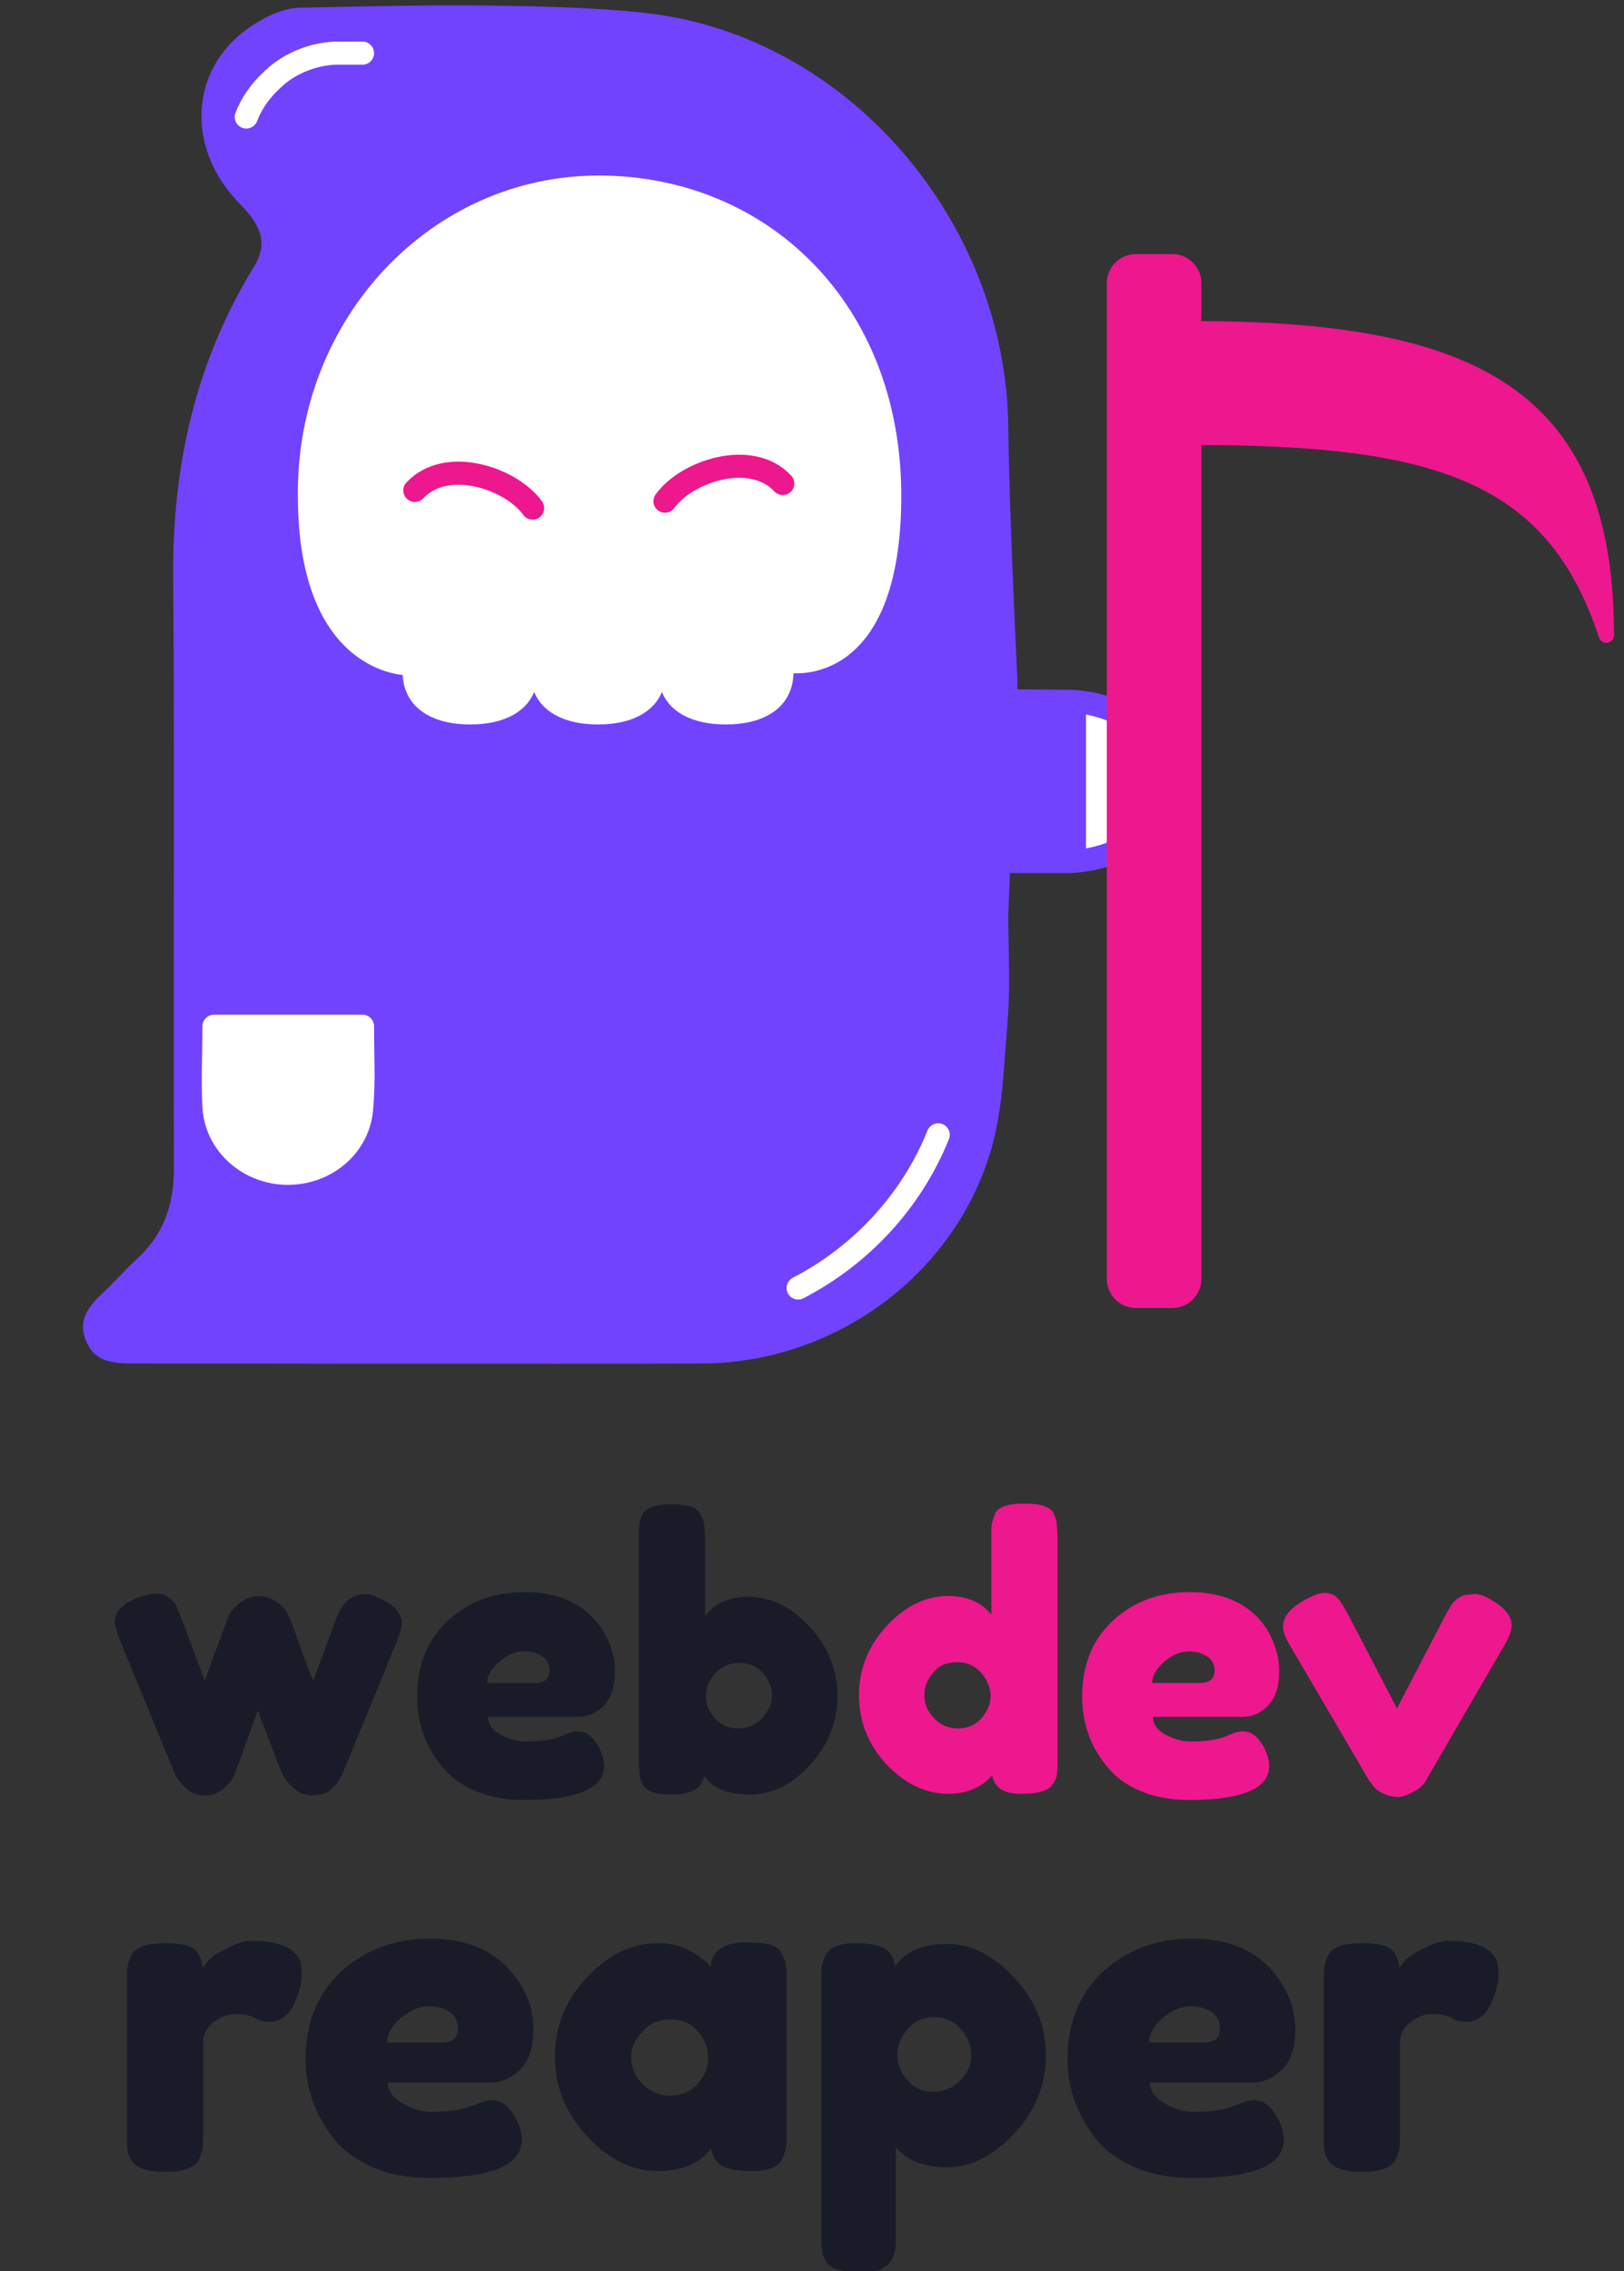 <?xml version="1.0" encoding="utf-8"?>
<!-- Generator: Adobe Illustrator 19.2.1, SVG Export Plug-In . SVG Version: 6.00 Build 0)  -->
<svg version="1.1" id="logo" xmlns="http://www.w3.org/2000/svg" xmlns:xlink="http://www.w3.org/1999/xlink" x="0px" y="0px"
	 viewBox="0 0 211 295" style="enable-background:new 0 0 211 295;" xml:space="preserve">
<rect x="0" y="0" width="211" height="295" fill="#333333" stroke="none"/>
<style type="text/css">
	.st0{fill:#7143FF;}
	.st1{fill:none;stroke:#FFFFFF;stroke-width:3;stroke-linecap:round;stroke-linejoin:round;stroke-miterlimit:10;}
	.st2{fill:none;stroke:#FFFFFF;stroke-width:3;stroke-linecap:round;stroke-miterlimit:10;}
	.st3{fill:#FFFFFF;stroke:#FFFFFF;stroke-linecap:round;stroke-linejoin:round;stroke-miterlimit:10;}
	.st4{fill:none;stroke:#ED178E;stroke-width:3;stroke-linecap:round;stroke-linejoin:round;stroke-miterlimit:10;}
	.st5{fill:#FFFFFF;}
	.st6{fill:#FFFFFF;stroke:#FFFFFF;stroke-width:3;stroke-linecap:round;stroke-linejoin:round;stroke-miterlimit:10;}
	.st7{fill:#ED178E;stroke:#ED178E;stroke-width:2;stroke-linecap:round;stroke-linejoin:round;stroke-miterlimit:10;}
	.st8{enable-background:new    ;}
	.st9{fill:#191C28;}
	.st10{fill:#ED178E;}
</style>
<g>
	<g>
		<path class="st0" d="M131,118.7c0,4.7,0.3,9.4-0.1,14.1c-0.5,5.8-0.6,11.9-2.4,17.4c-5.1,16-20.6,26.9-37.4,26.9
			c-24.6,0.1-49.2,0-73.8,0c-2.6,0-5-0.2-6.1-2.9c-1.2-2.8,0.4-4.6,2.3-6.4c1.4-1.3,2.7-2.8,4.1-4.1c3.6-3.2,5-7.1,5-12
			c-0.1-25.6,0.1-51.3-0.1-76.9c-0.1-14.3,2.9-27.7,10.4-40c2.2-3.5,0.7-5.8-1.8-8.4c-6.6-6.7-6.6-16.4,0.2-22
			C33.4,2.7,36.4,1,39.1,1C41.7,1,69.1,0,84,1.7c26.3,3,46.7,27.2,47,53.7c0.1,10.9,1.2,33.2,1.2,33.2L131,118.7z M47.1,133.3H27.8
			c0,3.7-0.2,7.1,0,10.5c0.3,4.9,4.6,8.6,9.6,8.6c5,0,9.3-3.6,9.6-8.6C47.3,140.4,47.1,137,47.1,133.3"/>
	</g>
	<g>
		<path class="st1" d="M32,15.2c0.8-2.1,2.2-3.9,4.1-5.5c2.2-1.8,5.2-2.8,7.8-2.8c1.1,0,2.1,0,3.2,0"/>
	</g>
	<g>
		<path class="st2" d="M121.9,147.4c-3.5,8.7-10.1,15.7-18.2,19.9"/>
	</g>
	<g>
		<g>
			<path class="st3" d="M77.8,23.3c21.5,0,38.8,16.3,38.8,41.1s-14,22.5-14,22.5v0.3c0,4.5-3.7,6.4-8.3,6.4c-4.6,0-8.3-1.9-8.3-6.4
				c0,4.5-3.7,6.4-8.3,6.4c-4.6,0-8.3-1.9-8.3-6.4c0,4.5-3.7,6.4-8.3,6.4c-4.6,0-8.3-1.9-8.3-6.4c0,0-13.6,0-13.6-22.8
				C39,41.6,56.3,23.3,77.8,23.3"/>
		</g>
		<g>
			<g>
				<path class="st4" d="M53.9,63.7c4.1-4.4,12.5-1.6,15.3,2.3"/>
			</g>
			<g>
				<path class="st4" d="M101.7,62.8c-4.1-4.4-12.5-1.6-15.3,2.3"/>
			</g>
		</g>
	</g>
	<g>
		<path class="st0" d="M139.4,89.6l-12.1-0.1l-1.3,23.9h13c8.1-0.3,14.6-5.6,14.7-11.8C153.8,95.3,147.5,90.1,139.4,89.6"/>
	</g>
	<g>
		<path class="st5" d="M141.1,110.2V92.8c5.4,1.1,9.7,4.6,9.6,8.7C150.7,105.7,146.5,109.2,141.1,110.2"/>
	</g>
	<g>
		<path class="st6" d="M47.1,133.3H27.8c0,3.7-0.2,7.1,0,10.5c0.3,4.9,4.6,8.6,9.6,8.6c5,0,9.3-3.6,9.6-8.6
			C47.3,140.4,47.1,137,47.1,133.3"/>
	</g>
	<g>
		<g>
			<path class="st7" d="M155.1,41.3v-4.5c0-1.5-1.2-2.8-2.8-2.8h-2.1h-0.5h-2.1c-1.5,0-2.8,1.2-2.8,2.8v129.3c0,1.5,1.2,2.8,2.8,2.8
				h2.1h0.5h2.1c1.5,0,2.8-1.2,2.8-2.8V56.8"/>
		</g>
		<g>
			<path class="st7" d="M155,42.7c36.5,0,53.7,8.7,53.7,39.8c-6.9-21.1-22.4-25.7-53.5-25.7L155,42.7z"/>
		</g>
	</g>
	<g>
		<g>
			<g class="st8">
				<path class="st9" d="M49.1,207.5c2.1,0.9,3.1,2,3.1,3.4c0,0.6-0.3,1.4-0.8,2.7c-0.5,1.2-1,2.3-1.3,3.2l-5.4,13.1
					c-0.5,1.4-1.3,2.4-2.4,3c-0.5,0.2-1.1,0.3-1.9,0.3c-0.8,0-1.5-0.3-2.2-0.9c-0.7-0.6-1.2-1.2-1.4-1.7l-0.4-0.8
					c-0.3-0.7-1.2-3.2-2.9-7.6c-0.3,0.8-0.8,2.1-1.4,3.8c-0.6,1.8-1,2.9-1.2,3.3c-0.2,0.4-0.3,0.7-0.3,0.9c0,0.1-0.2,0.4-0.4,0.8
					c-0.2,0.4-0.5,0.7-0.8,1c-0.8,0.8-1.7,1.2-2.7,1.2c-1,0-1.9-0.3-2.5-0.9c-0.7-0.6-1.1-1.2-1.4-1.7l-7.4-18
					c-0.3-1-0.5-1.6-0.5-1.9c0-1.3,0.9-2.3,2.8-3.1c1-0.4,1.9-0.6,2.5-0.6c0.7,0,1.2,0.1,1.6,0.4c0.4,0.3,0.7,0.6,0.9,0.8
					c0.2,0.3,0.3,0.6,0.4,0.9c0.6,1.3,1.7,4.4,3.5,9.2l2.9-7.9c0.2-0.7,0.6-1.2,1.1-1.7c0.9-0.9,1.9-1.4,2.9-1.4s1.8,0.3,2.5,0.8
					c0.7,0.5,1.2,1,1.4,1.6l0.4,0.8c1.6,4.6,2.6,7.2,2.9,7.8l3-8.1c0.8-2.1,2-3.1,3.5-3.1C47.8,207,48.5,207.2,49.1,207.5z"/>
			</g>
			<g class="st8">
				<path class="st9" d="M79.9,217.1c0,2-0.5,3.5-1.5,4.5c-1,1-2.1,1.4-3.3,1.4H63.4c0,0.9,0.5,1.7,1.6,2.3c1.1,0.6,2.2,0.9,3.2,0.9
					c1.9,0,3.4-0.2,4.5-0.6l0.5-0.2c0.8-0.4,1.4-0.5,2-0.5c1,0,1.9,0.7,2.7,2.2c0.4,0.9,0.6,1.6,0.6,2.3c0,2.9-3.5,4.4-10.4,4.4
					c-2.4,0-4.6-0.4-6.4-1.2c-1.9-0.8-3.3-1.9-4.4-3.3c-2.1-2.6-3.1-5.6-3.1-8.9c0-4.1,1.3-7.4,4-9.9c2.7-2.5,6-3.7,10-3.7
					c4.5,0,7.9,1.6,10,4.8C79.3,213.3,79.9,215.1,79.9,217.1z M69.5,218.6c1.2,0,1.9-0.5,1.9-1.6c0-0.8-0.3-1.4-0.9-1.8
					c-0.6-0.5-1.4-0.7-2.4-0.7c-1.1,0-2.1,0.4-3.2,1.3c-1,0.9-1.6,1.8-1.6,2.8H69.5z"/>
				<path class="st9" d="M97.2,207.4c2.9,0,5.6,1.3,8,3.9c2.4,2.6,3.6,5.6,3.6,9c0,3.4-1.2,6.4-3.6,9c-2.4,2.6-5,3.8-7.8,3.8
					c-2.8,0-4.8-0.8-5.9-2.4c-0.3,1.6-1.7,2.4-4.2,2.4c-2.1,0-3.3-0.4-3.8-1.3c-0.2-0.5-0.4-0.9-0.4-1.3c0-0.4-0.1-0.9-0.1-1.7
					v-29.2c0-0.8,0-1.3,0.1-1.7c0-0.4,0.2-0.8,0.4-1.2c0.5-0.9,1.7-1.3,3.8-1.3c2.1,0,3.3,0.4,3.7,1.3c0.3,0.5,0.4,0.9,0.5,1.3
					c0,0.4,0.1,0.9,0.1,1.7v10.2C92.9,208.2,94.8,207.4,97.2,207.4z M92.9,223.2c0.8,0.9,1.8,1.3,3,1.3c1.2,0,2.2-0.4,3.1-1.3
					c0.8-0.9,1.3-1.9,1.3-2.9c0-1.1-0.4-2.1-1.2-3c-0.8-0.9-1.8-1.3-3.1-1.3c-1.3,0-2.3,0.5-3.1,1.4c-0.8,0.9-1.2,1.9-1.2,3
					C91.7,221.3,92.1,222.3,92.9,223.2z"/>
			</g>
			<g class="st8">
				<path class="st10" d="M129.3,196.6c0.2-0.5,0.7-0.8,1.3-1c0.6-0.2,1.4-0.3,2.5-0.3s1.9,0.1,2.5,0.3c0.6,0.2,1.1,0.5,1.3,1
					c0.2,0.5,0.4,0.9,0.4,1.3c0,0.4,0.1,0.9,0.1,1.7v29.2c0,0.8,0,1.3-0.1,1.7c0,0.4-0.2,0.8-0.5,1.2c-0.5,0.9-1.9,1.3-4.1,1.3
					c-2.3,0-3.5-0.8-3.8-2.4c-1.4,1.6-3.3,2.4-5.7,2.4c-2.9,0-5.6-1.3-8-3.8c-2.4-2.6-3.6-5.6-3.6-9c0-3.4,1.2-6.4,3.6-9
					c2.4-2.6,5.1-3.9,8-3.9c2.4,0,4.3,0.8,5.6,2.4v-10.3c0-0.8,0-1.3,0.1-1.7C129,197.5,129.1,197.1,129.3,196.6z M121.4,223.2
					c0.8,0.9,1.9,1.3,3.1,1.3c1.2,0,2.2-0.4,3-1.3c0.8-0.9,1.2-1.9,1.2-2.9c0-1.1-0.4-2-1.2-3c-0.8-0.9-1.8-1.4-3.1-1.4
					s-2.4,0.4-3.1,1.3c-0.8,0.9-1.2,1.9-1.2,3C120.1,221.3,120.5,222.3,121.4,223.2z"/>
			</g>
			<g class="st8">
				<path class="st10" d="M166.2,217.1c0,2-0.5,3.5-1.5,4.5c-1,1-2.1,1.4-3.3,1.4h-11.6c0,0.9,0.5,1.7,1.6,2.3
					c1.1,0.6,2.2,0.9,3.2,0.9c1.9,0,3.4-0.2,4.5-0.6l0.5-0.2c0.8-0.4,1.4-0.5,2-0.5c1,0,1.9,0.7,2.7,2.2c0.4,0.9,0.6,1.6,0.6,2.3
					c0,2.9-3.5,4.4-10.4,4.4c-2.4,0-4.6-0.4-6.4-1.2c-1.9-0.8-3.3-1.9-4.4-3.3c-2.1-2.6-3.1-5.6-3.1-8.9c0-4.1,1.3-7.4,4-9.9
					c2.7-2.5,6-3.7,10-3.7c4.5,0,7.9,1.6,10,4.8C165.6,213.3,166.2,215.1,166.2,217.1z M155.9,218.6c1.2,0,1.9-0.5,1.9-1.6
					c0-0.8-0.3-1.4-0.9-1.8s-1.4-0.7-2.4-0.7c-1.1,0-2.1,0.4-3.2,1.3c-1,0.9-1.6,1.8-1.6,2.8H155.9z"/>
			</g>
			<g class="st8">
				<path class="st10" d="M193.9,207.9c1.7,1,2.5,2.1,2.5,3.2c0,0.7-0.3,1.6-1,2.7l-10.1,17.4c-0.3,0.6-0.8,1.1-1.6,1.5
					c-0.7,0.4-1.4,0.7-2.1,0.7c-0.7,0-1.4-0.2-2-0.5s-1.1-0.7-1.3-1.1l-0.4-0.5l-10.2-17.4c-0.7-1.1-1-2-1-2.6
					c0-1.2,0.8-2.3,2.5-3.3c1.2-0.7,2.2-1.1,2.9-1.1s1.3,0.2,1.7,0.7c0.4,0.4,0.8,1.1,1.3,2l6.4,12.3l6.4-12.3
					c0.4-0.6,0.6-1.1,0.8-1.3c0.2-0.3,0.5-0.6,0.9-0.8c0.4-0.3,0.9-0.4,1.6-0.4C191.9,206.9,192.8,207.2,193.9,207.9z"/>
			</g>
		</g>
		<g>
			<g class="st8">
				<path class="st9" d="M36.7,252.7c0.7,0.2,1.3,0.6,1.8,1.2c0.5,0.5,0.7,1.4,0.7,2.6s-0.4,2.5-1.1,4c-0.7,1.4-1.8,2.1-3.1,2.1
					c-0.7,0-1.3-0.1-1.9-0.5c-0.6-0.3-1.4-0.5-2.5-0.5c-1,0-2,0.4-2.9,1.1c-0.9,0.7-1.3,1.6-1.3,2.6v11.9c0,0.9,0,1.5-0.1,1.9
					c-0.1,0.4-0.2,0.9-0.5,1.5c-0.6,1-2,1.5-4.4,1.5c-1.8,0-3.1-0.3-3.9-1c-0.6-0.5-0.9-1.3-1-2.4c0-0.4,0-0.9,0-1.6v-19.8
					c0-0.9,0-1.5,0.1-2c0.1-0.4,0.2-0.9,0.5-1.4c0.5-1,2-1.5,4.4-1.5c2.3,0,3.7,0.4,4.2,1.3c0.4,0.6,0.6,1.2,0.6,1.9
					c0.2-0.3,0.5-0.6,0.8-1c0.4-0.4,1.1-0.9,2.3-1.5c1.2-0.6,2.2-1,3.1-1c0.9,0,1.6,0,2.2,0.1C35.3,252.3,36,252.4,36.7,252.7z"/>
			</g>
			<g class="st8">
				<path class="st9" d="M69.3,263.7c0,2.3-0.6,4-1.7,5.1c-1.1,1.1-2.4,1.7-3.8,1.7H50.4c0,1.1,0.6,1.9,1.9,2.7
					c1.2,0.7,2.5,1.1,3.7,1.1c2.2,0,3.9-0.2,5.1-0.7l0.6-0.2c0.9-0.4,1.7-0.6,2.3-0.6c1.2,0,2.2,0.8,3.1,2.5c0.5,1,0.7,1.9,0.7,2.6
					c0,3.4-4,5-12,5c-2.8,0-5.3-0.5-7.4-1.4c-2.2-1-3.9-2.2-5.1-3.8c-2.4-3.1-3.6-6.5-3.6-10.2c0-4.7,1.5-8.5,4.6-11.4
					c3.1-2.8,6.9-4.3,11.5-4.3c5.2,0,9.1,1.8,11.5,5.5C68.7,259.2,69.3,261.3,69.3,263.7z M57.4,265.3c1.4,0,2.1-0.6,2.1-1.8
					c0-0.9-0.3-1.6-1-2.1c-0.7-0.5-1.6-0.8-2.8-0.8c-1.2,0-2.4,0.5-3.6,1.5c-1.2,1-1.8,2.1-1.8,3.2H57.4z"/>
				<path class="st9" d="M92.3,255.5c0.2-2.1,1.7-3.2,4.5-3.2c1.5,0,2.6,0.1,3.3,0.3c0.7,0.2,1.2,0.6,1.5,1.2
					c0.3,0.6,0.5,1.1,0.5,1.5c0.1,0.4,0.1,1.1,0.1,2v19.8c0,0.9,0,1.5-0.1,1.9c-0.1,0.4-0.2,0.9-0.5,1.5c-0.5,1-1.8,1.5-3.9,1.5
					c-2.1,0-3.4-0.3-4.1-0.8c-0.7-0.5-1.1-1.3-1.2-2.2c-1.4,2-3.7,3-7,3c-3.3,0-6.3-1.5-9.1-4.5c-2.8-3-4.2-6.4-4.2-10.4
					c0-3.9,1.4-7.4,4.2-10.3c2.8-3,5.9-4.4,9.2-4.4c1.3,0,2.4,0.2,3.5,0.7c1.1,0.5,1.8,0.9,2.2,1.3
					C91.7,254.7,92.1,255.1,92.3,255.5z M82,267.3c0,1.2,0.5,2.4,1.5,3.4c1,1,2.2,1.5,3.6,1.5c1.4,0,2.6-0.5,3.5-1.5
					c0.9-1,1.4-2.1,1.4-3.4c0-1.2-0.4-2.4-1.3-3.4c-0.9-1.1-2.1-1.6-3.6-1.6c-1.5,0-2.7,0.5-3.6,1.6C82.5,264.9,82,266,82,267.3z"/>
				<path class="st9" d="M106.7,290.2v-33c0-0.9,0-1.5,0.1-1.9c0.1-0.4,0.2-0.9,0.5-1.4c0.5-1,1.8-1.5,3.8-1.5c2,0,3.3,0.3,4,0.8
					c0.7,0.5,1.1,1.3,1.2,2.2c1.4-2,3.7-2.9,6.8-2.9s6,1.5,8.7,4.4c2.7,2.9,4.1,6.3,4.1,10.1s-1.4,7.2-4.1,10.1
					c-2.7,2.9-5.6,4.4-8.7,4.4c-3.1,0-5.3-0.9-6.7-2.6v11.4c0,0.9,0,1.5-0.1,1.9c-0.1,0.4-0.2,0.9-0.5,1.4c-0.3,0.5-0.8,0.9-1.4,1.2
					c-0.7,0.2-1.6,0.3-2.8,0.3s-2.1-0.1-2.8-0.3c-0.7-0.2-1.2-0.6-1.5-1.1c-0.3-0.5-0.5-1-0.5-1.4
					C106.7,291.7,106.7,291.1,106.7,290.2z M117.9,263.6c-0.9,1-1.3,2.1-1.3,3.3c0,1.2,0.4,2.3,1.3,3.3c0.9,1,2,1.5,3.4,1.5
					s2.5-0.5,3.5-1.5c1-1,1.4-2.1,1.4-3.3s-0.5-2.4-1.4-3.4c-0.9-1-2.1-1.5-3.5-1.5S118.7,262.6,117.9,263.6z"/>
				<path class="st9" d="M168.3,263.7c0,2.3-0.6,4-1.7,5.1c-1.2,1.1-2.4,1.7-3.8,1.7h-13.4c0,1.1,0.6,1.9,1.9,2.7
					c1.2,0.7,2.5,1.1,3.7,1.1c2.2,0,3.9-0.2,5.1-0.7l0.6-0.2c0.9-0.4,1.7-0.6,2.3-0.6c1.2,0,2.2,0.8,3.1,2.5c0.5,1,0.7,1.9,0.7,2.6
					c0,3.4-4,5-12,5c-2.8,0-5.3-0.5-7.4-1.4c-2.2-1-3.9-2.2-5.1-3.8c-2.4-3.1-3.6-6.5-3.6-10.2c0-4.7,1.5-8.5,4.6-11.4
					c3.1-2.8,6.9-4.3,11.5-4.3c5.2,0,9.1,1.8,11.5,5.5C167.6,259.2,168.3,261.3,168.3,263.7z M156.4,265.3c1.4,0,2.1-0.6,2.1-1.8
					c0-0.9-0.3-1.6-1-2.1c-0.7-0.5-1.6-0.8-2.8-0.8c-1.2,0-2.4,0.5-3.6,1.5c-1.2,1-1.8,2.1-1.8,3.2H156.4z"/>
				<path class="st9" d="M192.2,252.7c0.7,0.2,1.3,0.6,1.8,1.2c0.5,0.5,0.7,1.4,0.7,2.6s-0.4,2.5-1.1,4c-0.7,1.4-1.8,2.1-3.1,2.1
					c-0.7,0-1.3-0.1-1.9-0.5c-0.6-0.3-1.4-0.5-2.5-0.5c-1,0-2,0.4-2.9,1.1c-0.9,0.7-1.3,1.6-1.3,2.6v11.9c0,0.9,0,1.5-0.1,1.9
					c-0.1,0.4-0.2,0.9-0.5,1.5c-0.6,1-2,1.5-4.4,1.5c-1.8,0-3.1-0.3-3.9-1c-0.6-0.5-0.9-1.3-1-2.4c0-0.4,0-0.9,0-1.6v-19.8
					c0-0.9,0-1.5,0.1-2c0.1-0.4,0.2-0.9,0.5-1.4c0.5-1,2-1.5,4.4-1.5c2.3,0,3.7,0.4,4.2,1.3c0.4,0.6,0.6,1.2,0.6,1.9
					c0.2-0.3,0.5-0.6,0.8-1c0.4-0.4,1.1-0.9,2.3-1.5s2.2-1,3.1-1c0.9,0,1.6,0,2.2,0.1C190.8,252.3,191.5,252.4,192.2,252.7z"/>
			</g>
		</g>
	</g>
</g>
</svg>
